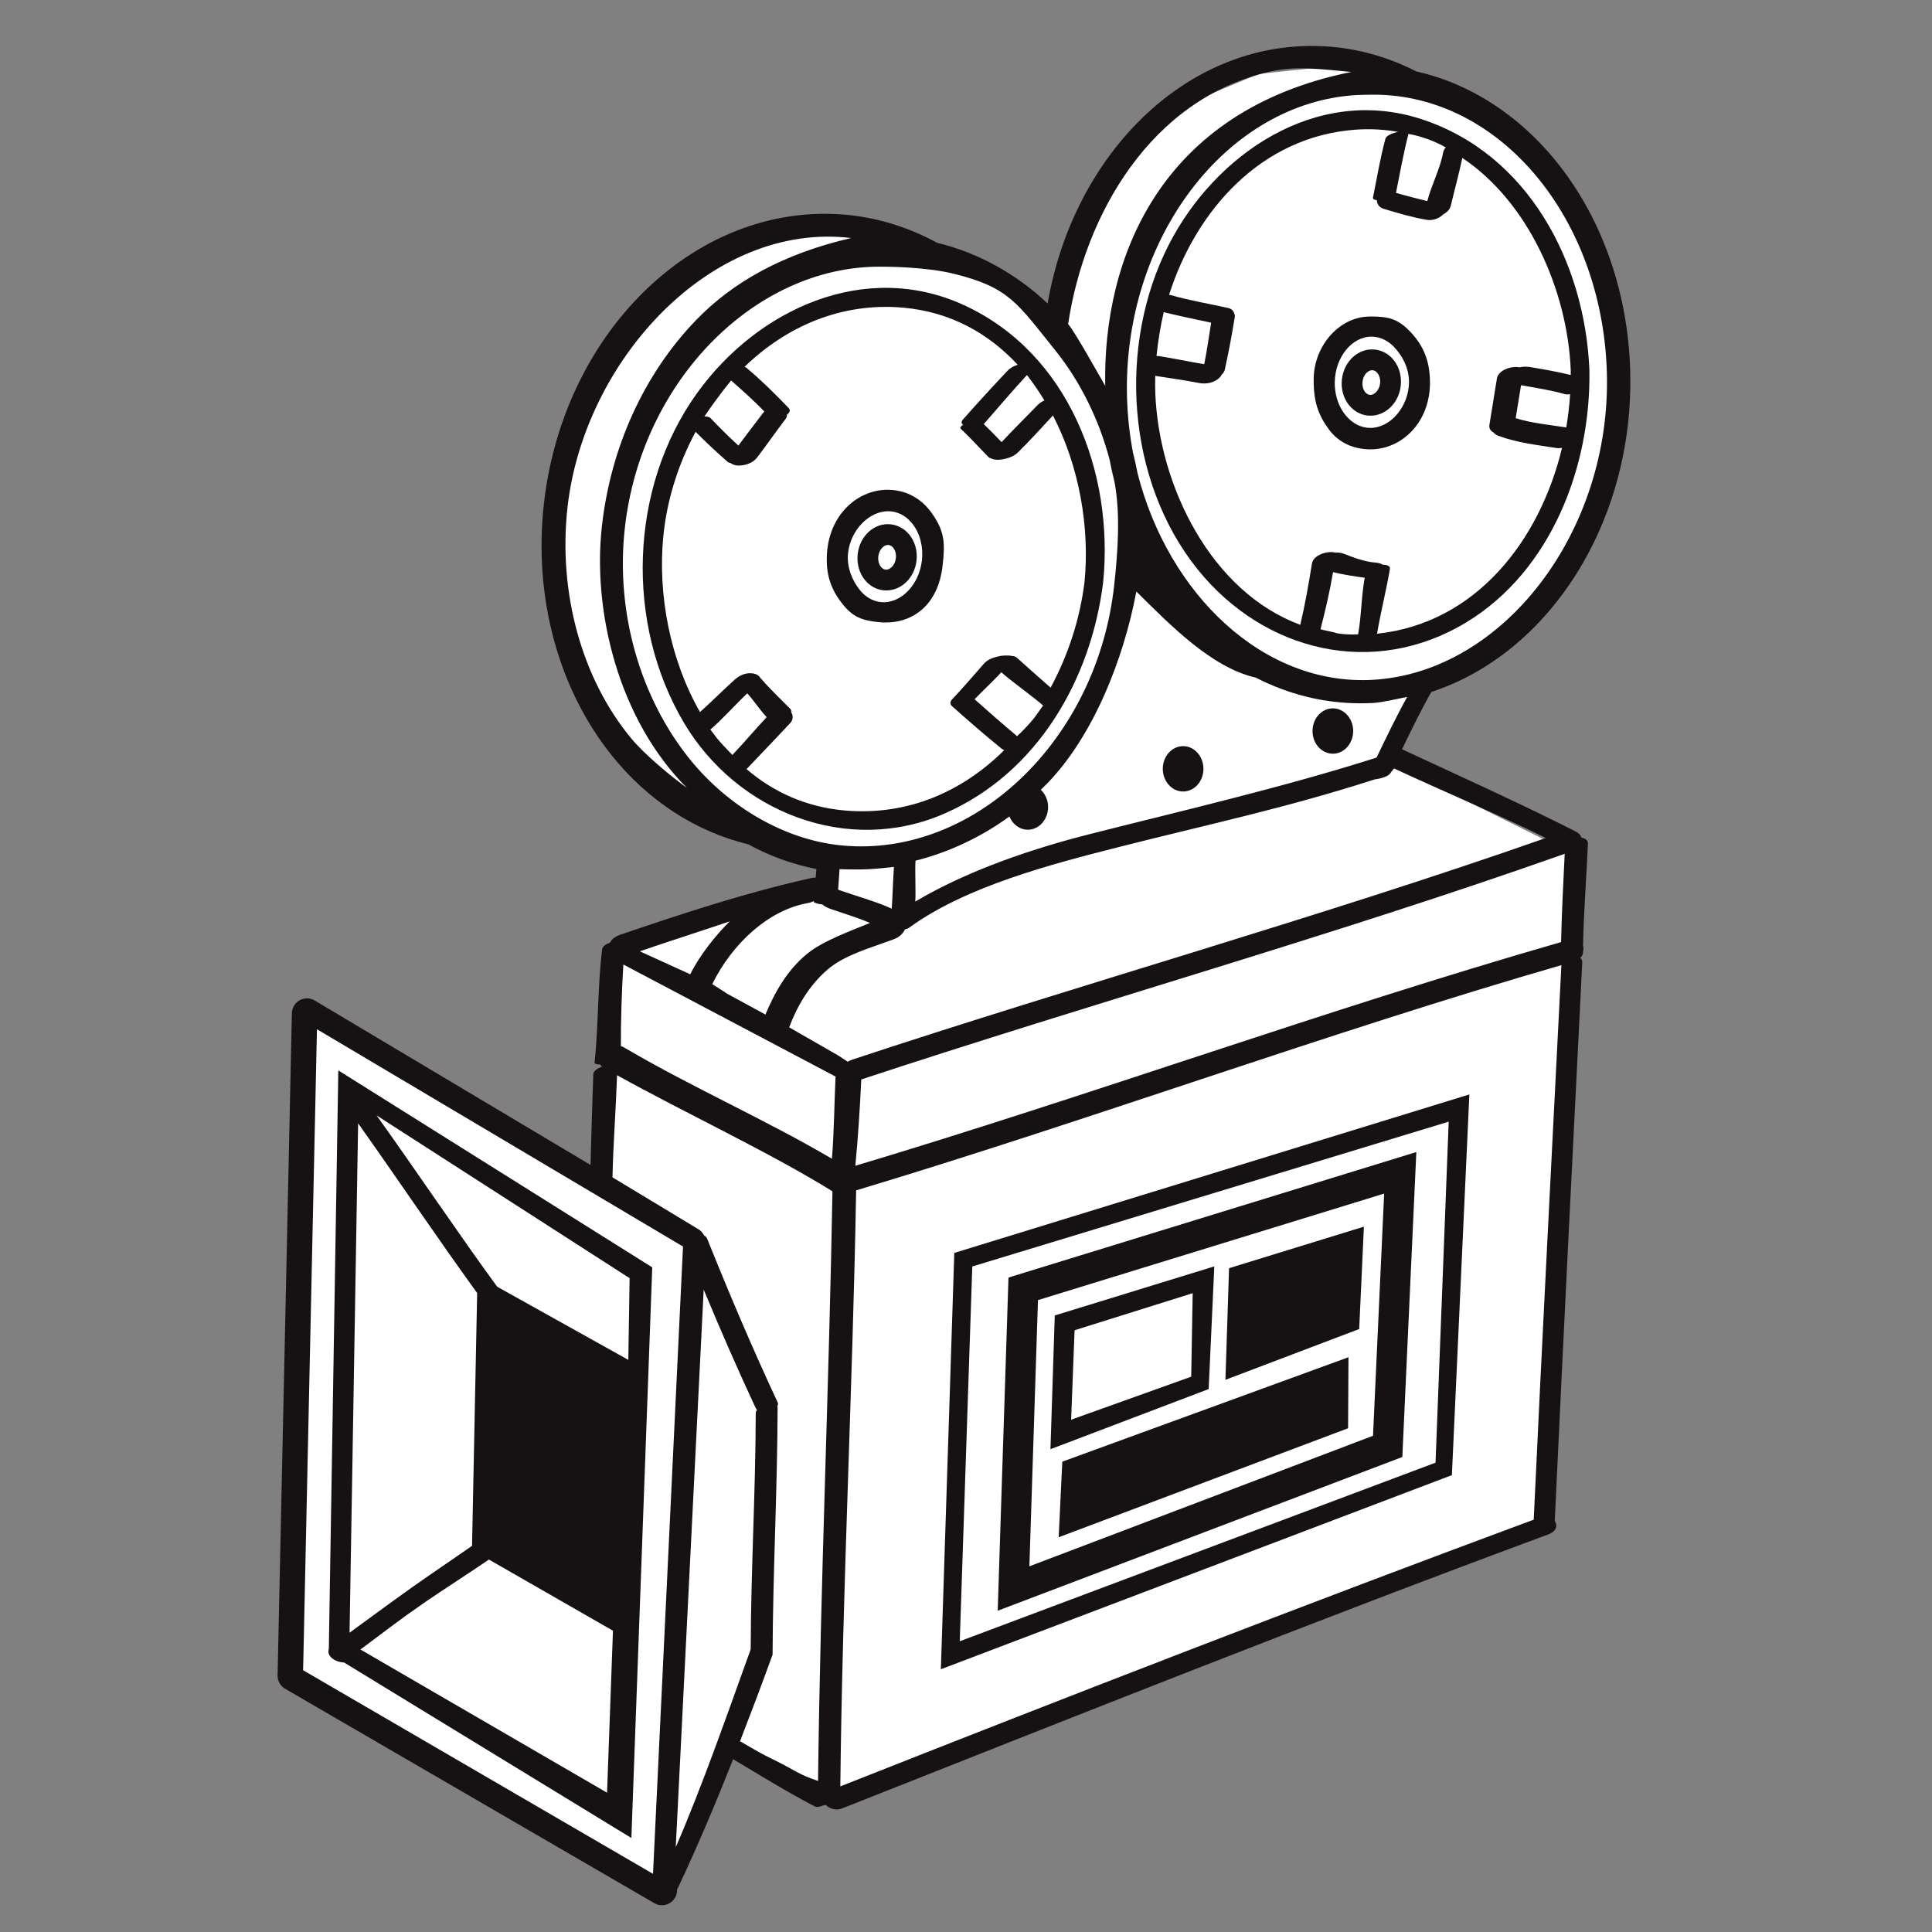<?xml version="1.0" encoding="utf-8"?>
<!-- Generator: Adobe Illustrator 15.0.0, SVG Export Plug-In . SVG Version: 6.00 Build 0)  -->
<!DOCTYPE svg PUBLIC "-//W3C//DTD SVG 1.1//EN" "http://www.w3.org/Graphics/SVG/1.1/DTD/svg11.dtd">
<svg version="1.1" id="Ebene_1" xmlns="http://www.w3.org/2000/svg" xmlns:xlink="http://www.w3.org/1999/xlink" x="0px" y="0px"
	 width="100px" height="100px" viewBox="0 0 100 100" enable-background="new 0 0 100 100" xml:space="preserve">
<rect x="0" y="0" width="100" height="100" fill="#808080" stroke="none"/>
<g>
	<polygon fill="#FFFFFF" points="81.393,44.181 79.58,78.978 43.516,92.932 37.716,90.396 34.092,97.705 15.304,86.771 
		16.029,52.639 31.132,61.458 32.219,49.376 33.265,48.531 42.912,45.752 43.093,44.181 35.119,41.282 32.159,38.62 29.5,33.75 
		29.017,28.816 29.379,23.792 31.252,18.749 34.092,15.185 38.744,12.708 42.418,11.922 46.597,12.345 50.644,13.976 54.752,17.178 
		56.202,11.621 58.807,7.391 61.82,5.216 65.144,3.827 68.585,3.465 72.211,4.068 78.312,7.029 81.091,10.473 82.782,14.157 
		83.446,17.842 83.446,23.279 81.997,27.131 79.641,31.193 76.802,33.488 73.6,35.301 71.788,39.409 	"/>
	<g>
		<g>
			<path fill="#161214" d="M61.988,29.469c3.438,4.274,9.111,5.646,13.902,2.747c4.416-2.673,6.462-8.096,6.377-13.062
				C82.039,13.592,79.1,7.954,73.544,6.158c-5.417-1.752-10.645,1.809-13.051,6.515C57.84,17.861,58.3,24.881,61.988,29.469z
				 M62.331,18.851c-0.659-0.107-1.664-0.314-2.324-0.418c-0.048-0.008-0.097-0.008-0.146-0.006c0.064-0.682,0.214-1.597,0.373-2.27
				c0.709,0.177,1.739,0.393,2.456,0.546C62.583,17.332,62.462,18.226,62.331,18.851z M68.351,32.562
				c0.249-0.965,0.484-1.969,0.647-2.95c0.353,0.099,1.271,0.25,1.639,0.29c-0.178,0.984-0.167,1.95-0.341,2.934
				c-0.461,0.017-0.779-0.001-1.144-0.068C69.169,32.734,68.342,32.597,68.351,32.562z M78.729,19.939
				c0.69,0.122,1.581,0.262,2.257,0.459c0.078,0.022,0.177,0.021,0.283,0.005c-0.035,0.572-0.104,1.148-0.199,1.721
				c-0.814-0.127-1.834-0.224-2.618-0.48C78.545,21.077,78.637,20.508,78.729,19.939z M74.831,7.629
				c-0.069,0.08-0.12,0.171-0.138,0.274c-0.136,0.794-0.62,1.725-0.816,2.506c-0.382-0.091-1.246-0.312-1.621-0.427
				c0.185-0.923,0.405-2.141,0.647-3.052C73.553,7.05,74.233,7.289,74.831,7.629z M70.154,6.713
				c0.771-0.056,1.507-0.012,2.208,0.113c-0.314,0.069-0.607,0.194-0.651,0.353c-0.273,1-0.438,2.026-0.646,3.041
				c-0.017,0.082,0.067,0.126,0.202,0.143c0.002,0.191,0.112,0.37,0.331,0.438c0.741,0.228,1.488,0.447,2.254,0.578
				c0.286,0.05,0.634-0.059,0.844-0.278c0.194-0.104,0.348-0.254,0.395-0.448c0.194-0.826,0.424-1.646,0.598-2.479
				c3.442,2.299,5.443,6.881,5.612,10.98c0.001,0.085-0.001,0.171-0.001,0.256c-0.706-0.173-1.421-0.299-2.141-0.416
				c-0.164-0.026-0.341-0.017-0.512,0.02c-0.432-0.088-1.099,0.148-1.168,0.58c-0.129,0.793-0.258,1.586-0.385,2.381
				c-0.034,0.208,0.062,0.34,0.216,0.412c0.051,0.069,0.135,0.13,0.268,0.179c0.961,0.353,1.98,0.466,2.984,0.624
				c0.098,0.014,0.194,0.008,0.289-0.012c-1.141,4.766-4.431,9.082-9.581,9.624c0.003-0.008,0.008-0.016,0.01-0.024
				c0.188-1.117,0.473-2.213,0.661-3.328c0.026-0.153-0.142-0.218-0.374-0.222c-0.1-0.07-0.265-0.1-0.374-0.108
				c-0.568-0.043-1.128-0.261-1.654-0.463c-0.128-0.049-0.269-0.063-0.414-0.054c-0.427-0.111-1.146,0.127-1.217,0.56
				c-0.172,1.064-0.357,2.126-0.605,3.175c-4.594-1.684-7.304-7.147-7.503-11.944c-0.013-0.311-0.013-0.624-0.004-0.938
				c0.758,0.115,1.518,0.224,2.27,0.369c0.371,0.07,0.795-0.01,1.069-0.287c0.043-0.044,0.072-0.094,0.096-0.144
				c0.081-0.074,0.14-0.157,0.162-0.25c0.201-0.902,0.368-1.811,0.517-2.723c0.013-0.068,0.002-0.126-0.018-0.177
				c-0.001-0.007-0.004-0.014-0.007-0.02c-0.003-0.005-0.004-0.011-0.006-0.015c-0.038-0.124-0.134-0.226-0.296-0.263
				c-0.988-0.224-1.992-0.388-2.968-0.665c-0.033-0.01-0.068-0.016-0.104-0.022C61.914,10.851,65.307,7.066,70.154,6.713z"/>
			<path fill="#161214" d="M48.253,26.593c-0.505-0.722-1.192-1.142-2.021-1.228c-1.637-0.171-3.284,1.117-3.428,3.274
				c-0.067,1.023,0.16,1.824,0.819,2.643c0.553,0.687,1.036,0.833,1.866,0.921c0.106,0.012,0.212,0.016,0.317,0.018
				c1.467,0.017,2.757-0.923,2.984-2.951C48.916,28.142,48.909,27.531,48.253,26.593z M47.718,29.006
				c-0.144,1.279-1.108,2.263-2.126,2.158c-0.527-0.056-0.883-0.371-1.088-0.625c-0.4-0.498-0.688-1.199-0.608-1.916
				c0.136-1.215,1.106-2.162,2.074-2.162c0.052,0,0.104,0.003,0.156,0.009c0.528,0.055,0.884,0.37,1.088,0.625
				C47.614,27.591,47.797,28.289,47.718,29.006z"/>
			<path fill="#161214" d="M68.786,22.231c0.525,0.707,1.296,1.021,2.13,1.028c1.646,0.013,3.162-1.426,3.098-3.588
				c-0.031-1.025-0.334-1.799-1.068-2.552c-0.617-0.631-1.112-0.73-1.945-0.738c-0.107-0.001-0.213,0.005-0.317,0.014
				c-1.462,0.124-2.674,1.569-2.688,3.223C67.984,20.754,68.215,21.46,68.786,22.231z M69.087,19.777
				c0.021-1.286,0.887-2.359,1.91-2.352c0.529,0.005,0.914,0.285,1.143,0.518c0.445,0.457,0.8,1.127,0.789,1.849
				c-0.018,1.222-0.893,2.257-1.857,2.351c-0.052,0.005-0.103,0.007-0.156,0.006c-0.53-0.004-0.915-0.283-1.142-0.517
				C69.326,21.176,69.077,20.5,69.087,19.777z"/>
			<path fill="#161214" d="M46.103,27.139c-0.854-0.092-1.606,0.606-1.709,1.543c-0.055,0.488,0.079,0.973,0.367,1.332
				c0.249,0.309,0.592,0.5,0.969,0.54c0.048,0.005,0.096,0.007,0.144,0.007c0.795,0,1.468-0.667,1.566-1.55
				c0.055-0.488-0.079-0.973-0.366-1.331C46.824,27.372,46.479,27.179,46.103,27.139z M46.37,28.892
				c-0.043,0.388-0.328,0.616-0.53,0.593c-0.113-0.012-0.194-0.085-0.242-0.145c-0.11-0.137-0.159-0.333-0.137-0.538
				c0.042-0.368,0.291-0.596,0.498-0.596c0.01,0,0.022,0.001,0.032,0.002c0.114,0.012,0.195,0.085,0.244,0.146
				C46.344,28.49,46.393,28.686,46.37,28.892z"/>
			<path fill="#161214" d="M70.792,21.509c0.049,0.005,0.096,0.007,0.145,0.007c0.794,0,1.467-0.667,1.566-1.55
				c0.054-0.488-0.08-0.973-0.367-1.331c-0.248-0.309-0.593-0.501-0.971-0.542c-0.852-0.09-1.604,0.606-1.709,1.544
				c-0.055,0.488,0.079,0.973,0.367,1.331C70.072,21.277,70.415,21.469,70.792,21.509z M70.524,19.757
				c0.041-0.368,0.289-0.595,0.497-0.595c0.011,0,0.021,0.001,0.031,0.002c0.115,0.012,0.196,0.085,0.244,0.146
				c0.109,0.136,0.159,0.332,0.137,0.537c-0.044,0.387-0.328,0.612-0.529,0.593c-0.115-0.012-0.195-0.085-0.243-0.145
				C70.551,20.158,70.501,19.963,70.524,19.757z"/>
			<path fill="#161214" d="M48.91,42.1c4.789-2.104,7.565-6.922,8.19-11.969c0.562-5.667-1.78-11.838-7.195-14.333
				c-5.144-2.37-10.71,0.221-13.819,4.541c-3.528,4.902-3.74,11.945-0.669,17.098C38.158,42.042,43.891,44.306,48.91,42.1z
				 M53.528,37.166c-0.302,0.37-0.672,0.748-0.884,0.938c-0.652-0.545-1.567-1.343-2.2-1.91c0.317-0.337,1.076-1.051,1.382-1.399
				c0.522,0.466,1.64,1.259,2.166,1.723C53.972,36.537,53.549,37.148,53.528,37.166z M53.155,19.413
				c0.307,0.386,0.646,0.888,0.904,1.314c-0.126,0.055-0.242,0.127-0.331,0.218c-0.551,0.561-1.348,1.367-1.886,1.939
				c-0.305-0.318-0.608-0.633-0.927-0.937c0.015-0.014,0.03-0.026,0.043-0.04C51.606,21.169,52.485,20.13,53.155,19.413z
				 M37.842,19.693c0.581,0.516,1.182,1.045,1.72,1.605c-0.016,0.018-0.034,0.035-0.049,0.055c-0.286,0.375-1.016,1.328-1.293,1.71
				c-0.496-0.457-0.977-0.927-1.439-1.419c-0.062-0.066-0.18-0.092-0.32-0.089C36.76,21.099,37.492,20.107,37.842,19.693z
				 M36.972,38.028c0.003-0.002-0.207-0.262-0.205-0.265c0.577-0.49,1.361-1.356,1.91-1.875c0.29,0.299,0.712,0.937,1.006,1.232
				c-0.554,0.589-1.218,1.372-1.777,1.957C37.589,38.728,37.246,38.418,36.972,38.028z M43.727,41.951
				c-2.021-0.177-3.717-0.968-5.091-2.145c0.023-0.021,0.046-0.041,0.068-0.063c0.734-0.77,1.469-1.539,2.196-2.315
				c0.163-0.175,0.16-0.397,0.051-0.567c0.016-0.059,0.004-0.119-0.05-0.174c-0.498-0.506-1.017-0.991-1.479-1.529
				c-0.012-0.013-0.027-0.023-0.042-0.034c-0.052-0.105-0.149-0.195-0.279-0.236c-0.382-0.122-0.786,0.029-1.069,0.286
				c-0.609,0.551-1.189,1.134-1.799,1.683c-1.561-2.724-2.196-6.117-1.898-9.112c0.185-1.868,0.769-3.724,1.67-5.395
				c0.532,0.539,1.084,1.054,1.655,1.553c0.038,0.034,0.092,0.055,0.154,0.066c0.104,0.081,0.266,0.125,0.38,0.128
				c0.36,0.012,0.772-0.124,0.996-0.417c0.502-0.661,0.975-1.342,1.477-2.002c0.06-0.078,0.073-0.145,0.059-0.205
				c0.143-0.113,0.204-0.238,0.101-0.346c-0.695-0.729-1.415-1.437-2.187-2.087c-0.028-0.023-0.063-0.04-0.102-0.054
				c2.153-2.08,4.989-3.343,8.202-3.062c2.456,0.215,4.432,1.335,5.934,2.956c-0.196,0.063-0.382,0.161-0.519,0.305
				c-0.784,0.831-1.559,1.674-2.314,2.532c-0.109,0.124-0.075,0.211,0.012,0.268c-0.119,0.081-0.18,0.156-0.129,0.204
				c0.501,0.473,0.965,0.984,1.447,1.477c0.026,0.027,0.068,0.044,0.117,0.055c0.098,0.065,0.297,0.082,0.385,0.078
				c0.341-0.02,0.757-0.128,1.008-0.374c0.63-0.617,1.219-1.275,1.82-1.919c1.366,2.634,1.912,5.807,1.633,8.628
				c-0.234,1.89-0.839,3.77-1.755,5.459c-0.057-0.049-0.112-0.099-0.168-0.148l-0.114-0.1c-0.496-0.437-0.991-0.875-1.483-1.318
				c-0.049-0.044-0.129-0.064-0.223-0.069c-0.151-0.053-0.543-0.017-0.562-0.014c-0.306,0.057-0.676,0.154-0.89,0.396
				c-0.535,0.608-1.06,1.225-1.615,1.815c-0.14,0.128-0.185,0.272-0.045,0.398c0.833,0.746,1.68,1.479,2.547,2.186
				c0.047,0.039,0.099,0.067,0.152,0.09C49.848,40.943,47.023,42.237,43.727,41.951z"/>
			<path fill="#161214" d="M81.855,43.358c-0.029-0.119-0.124-0.233-0.31-0.327c-2.955-1.494-5.973-2.853-8.975-4.248
				c0.483-1.002,0.966-1.999,1.515-2.967c6.102-1.989,10.521-8.813,10.293-16.65c-0.229-7.781-4.904-14.081-11.074-15.47
				c-1.843-0.944-3.896-1.421-6.059-1.3c-6.477,0.357-11.762,6.025-13.02,13.311c-1.653-1.554-3.612-2.63-5.72-3.139
				c-1.417-0.772-2.955-1.267-4.555-1.436c-0.42-0.044-0.847-0.066-1.269-0.066c-3.522,0-6.95,1.54-9.652,4.336
				c-2.688,2.782-4.42,6.575-4.878,10.681c-0.539,4.828,0.747,9.579,3.527,13.035c1.881,2.34,4.343,3.927,7.049,4.583
				c1.111,0.607,2.297,1.038,3.528,1.279c-0.012,0.149-0.023,0.298-0.035,0.447c-0.079-0.001-0.161,0.004-0.249,0.024
				c-3.354,0.749-6.626,1.826-9.877,2.934c-0.275,0.094-0.443,0.247-0.519,0.403c-0.22,0.083-0.391,0.199-0.409,0.351
				c-0.235,1.95-0.186,3.917-0.391,5.868c-0.007,0.063,0.125,0.093,0.311,0.092c-0.003,0.029,0.003,0.054,0.028,0.068
				c0.021,0.012,0.043,0.025,0.066,0.038c-0.258,0.089-0.463,0.221-0.47,0.389c-0.058,1.567-0.104,3.135-0.143,4.704l-14.276-8.512
				c-0.239-0.144-0.536-0.148-0.78-0.014c-0.244,0.136-0.397,0.39-0.403,0.668l-0.74,34.277c-0.007,0.284,0.143,0.551,0.389,0.693
				l19.114,11.1c0.121,0.07,0.257,0.105,0.393,0.105c0.129,0,0.258-0.032,0.375-0.097c0.24-0.131,0.394-0.379,0.406-0.651
				l0.003-0.086c0.016-0.019,0.029-0.034,0.037-0.053c1.031-2.188,1.974-4.421,2.863-6.674c1.395,0.839,2.76,1.679,4.214,2.441
				c0.119,0.062,0.303,0.022,0.497-0.064c0.029,0.003,0.059,0.002,0.088,0.002c0.204,0.189,0.529,0.294,0.832,0.174
				c12.15-4.805,24.287-9.647,36.542-14.179c0.461-0.17,0.507-0.465,0.354-0.702c0.449-9.637,0.936-19.27,1.423-28.904
				c0.006-0.107-0.035-0.186-0.103-0.243c0.082-0.074,0.134-0.159,0.135-0.25c0-0.014,0.002-0.029,0.002-0.044
				c0.035-0.112,0.037-0.226,0.007-0.329c0.03-1.757,0.176-3.512,0.252-5.266C82.205,43.496,82.06,43.392,81.855,43.358z
				 M79.385,78.658c-11.836,4.385-24.154,9.164-35.89,13.805c0.108-10.226,0.64-20.617,0.819-30.85
				c11.996-3.604,24.47-8.18,36.503-11.657C80.335,59.465,79.828,69.147,79.385,78.658z M80.8,48.763
				c-12.194,3.506-24.372,7.939-36.528,11.578c0.145-1.485,0.236-2.977,0.307-4.468c11.994-3.962,24.497-7.462,36.409-11.68
				C80.912,45.701,80.838,47.254,80.8,48.763z M80.016,43.374c-11.706,4.104-24.14,7.579-35.914,11.476
				c-0.085,0.028-0.157,0.065-0.223,0.105l-0.495-0.325l-2.537-1.456c0.419-1.106,1.026-2.153,1.974-2.979
				c0.861-0.748,2.172-1.112,3.265-1.515l0.174-0.064c0.309-0.115,0.492-0.31,0.579-0.512c0.083-0.016,0.163-0.046,0.229-0.094
				c2.918-2.129,7.367-3.285,10.812-4.159c4.679-1.188,8.669-2.025,13.271-3.508v0c0.357-0.048,0.74-0.163,0.831-0.347
				c0.005-0.008,0.168-0.212,0.172-0.221C74.676,40.945,77.522,42.147,80.016,43.374z M43.457,44.986
				c0.277,0.02,0.831,0.016,1.107,0.016c0.482,0,1.229-0.074,1.707-0.131c-0.047,0.636-0.072,1.526-0.115,2.162
				c-0.72-0.344-2.025-0.71-2.775-0.985C43.404,45.741,43.433,45.292,43.457,44.986z M71.251,39.213
				c-4.809,1.533-9.999,2.73-14.884,3.971c-2.966,0.752-6.285,1.875-8.993,3.481c0.037-0.525-0.025-1.592,0.014-2.117
				c1.671-0.414,3.391-1.209,4.858-2.287c0.167,0.404,0.53,0.686,0.953,0.686c0.578,0,1.051-0.527,1.051-1.174
				c0-0.36-0.148-0.678-0.378-0.894c0.114-0.11,0.229-0.221,0.341-0.336c2.368-2.451,3.937-6.383,4.604-9.926
				c1.731,1.71,3.884,3.937,6.184,4.458c1.662,0.854,3.495,1.328,5.426,1.328c0.216,0,0.432-0.006,0.647-0.017
				c0.493-0.028,1.283-0.225,1.761-0.312C72.277,37.077,71.749,38.179,71.251,39.213z M70.244,4.918
				C70.432,4.907,70.91,4.9,71.097,4.9c6.549,0,11.841,6.392,12.074,14.377c0.24,8.235-5.364,15.538-12.126,15.911
				c-5.668,0.312-10.571-4.447-12.162-10.679c-0.071-0.368-0.151-0.733-0.243-1.093c-0.17-0.908-0.276-1.849-0.305-2.815
				C58.096,12.366,63.484,5.291,70.244,4.918z M65.775,3.698c1.324-0.296,2.556-0.118,4.171,0.026
				c-9.9,1.996-12.868,9.644-12.74,16.244c-0.362-0.609-1.48-2.649-1.919-3.198C56.132,11.145,59.549,5.092,65.775,3.698z
				 M32.691,38.241c-2.575-3.09-3.809-7.564-3.317-11.98c0.848-7.6,7.444-14.812,14.683-13.941c-3.53,0.818-6.129,2.283-8.027,4.247
				c-2.688,2.782-4.42,6.576-4.877,10.682c-0.49,4.386,0.856,9.987,4.403,13.534C34.669,40.134,33.374,39.06,32.691,38.241z
				 M35.692,39.281c-2.521-3.134-3.844-7.528-3.351-11.946c0.852-7.64,6.751-13.532,13.174-13.532c0.368,0,2.388,0,3.888,0.375
				c2.828,0.706,3.243,1.502,5.218,3.957c1.287,1.598,2.273,3.596,2.814,5.67c0.073,0.389,0.159,0.773,0.254,1.151
				c0.308,1.657,0.172,3.617-0.023,5.372c-0.854,7.641-6.669,13.48-13.093,13.48c-0.367,0-0.738-0.02-1.104-0.059
				C40.57,43.445,37.669,41.738,35.692,39.281z M41.817,46.742c0.107-0.019,0.212-0.056,0.312-0.104
				c-0.002,0.019-0.02,0.046-0.004,0.057c0.039,0.03,0.21,0.103,0.436,0.119c0.052,0.057,0.274,0.175,0.357,0.205
				c0.601,0.217,1.531,0.492,2.111,0.754c-0.931,0.384-2.394,0.909-3.208,1.56c-1.093,0.874-1.75,2.093-2.201,3.181l-2.035-1.108
				c0.011-0.021-0.727-0.457-0.716-0.477C37.927,48.797,39.805,47.095,41.817,46.742z M37.773,47.688
				c-0.715,0.701-1.568,1.769-2.046,2.74l-2.609-1.188C34.453,48.775,36.483,48.132,37.773,47.688z M32.265,49.923l10.983,5.799
				c-0.061,1.304-0.079,2.954-0.188,4.254c-3.362-1.981-7.27-3.714-10.62-5.68c-0.034-0.02-0.259-0.149-0.303-0.152
				C32.128,53.009,32.18,51.261,32.265,49.923z M33.8,96.99L15.689,86.451l0.716-33.178l18.947,11.247L33.8,96.99z M34.977,95.61
				l1.446-28.86c0.857,2.062,1.748,4.111,2.694,6.135c0.017,0.035,0.042,0.065,0.071,0.091c-0.043,0.052-0.071,0.107-0.071,0.17
				c-0.012,4.254-0.247,7.972-0.262,12.224C37.713,88.536,36.323,92.521,34.977,95.61z M39.939,91.03
				c-0.896-0.435-1.564-0.891-1.638-0.895c0.546-1.414,1.14-2.974,1.652-4.396c0.021-0.037,0.036-0.077,0.036-0.119
				c0.015-4.262,0.249-8.516,0.26-12.777c0-0.022-0.006-0.043-0.017-0.061c0.04-0.062,0.051-0.131,0.018-0.201
				c-1.304-2.788-2.504-5.62-3.651-8.476c-0.028-0.071-0.083-0.118-0.152-0.152c-0.066-0.133-0.166-0.248-0.299-0.329l-4.446-2.685
				c0.041-1.799,0.175-3.489,0.238-5.286c3.442,1.916,7.908,3.998,11.148,6.009c-0.177,10.118-0.627,20.406-0.746,30.52
				C41.218,91.798,41.253,91.669,39.939,91.03z"/>
			<ellipse fill="#161214" cx="68.988" cy="37.838" rx="1.052" ry="1.174"/>
			<ellipse fill="#161214" cx="61.238" cy="39.794" rx="1.052" ry="1.174"/>
			<path fill="#161214" d="M17.811,86.052l14.869,9.082l1.08-29.536L17.511,55.404L17.02,85.349
				c-0.034,0.103-0.022,0.193-0.002,0.251C17.111,85.874,17.487,86.04,17.811,86.052z M31.421,92.79l-12.765-7.412
				c1.496-1.109,1.933-1.477,3.428-2.508c0.617-0.427,2.605-1.717,3.223-2.148l6.42,3.683L31.421,92.79z M32.589,66.158
				l-0.068,4.229l-6.787-3.787c-1.927-2.63-4.343-6.221-6.242-8.867L32.589,66.158z M18.537,58.143
				c1.963,2.765,4.18,6.053,6.161,8.785l-0.265,13.084c-0.687,0.479-1.379,0.953-2.055,1.415c-1.32,0.902-2.964,2.116-4.285,3.081
				L18.537,58.143z"/>
			<path fill="#161214" d="M49.394,64.851l-0.695,21.549l26.45-10.047l0.905-19.705L49.394,64.851z M74.303,75.708l-24.626,9.243
				l0.648-19.398l24.659-7.496L74.303,75.708z"/>
			<path fill="#161214" d="M62.852,65.547l-8.258,2.541l-0.223,6.922l8.189-3.112L62.852,65.547z M61.657,71.257l-6.216,2.227
				l0.179-4.631l6.113-1.918L61.657,71.257z"/>
			<polygon fill="#161214" points="70.595,63.492 63.616,65.641 63.428,71.419 70.352,68.79 			"/>
			<polygon fill="#161214" points="54.797,79.568 69.777,73.925 69.797,70.25 54.984,75.656 			"/>
			<path fill="#161214" d="M73.309,59.63l-21.11,6.495l-0.558,17.246l20.943-7.957L73.309,59.63z M71.067,74.316l-17.786,6.756
				l0.444-13.779l17.918-5.513L71.067,74.316z"/>
		</g>
	</g>
</g>
</svg>
